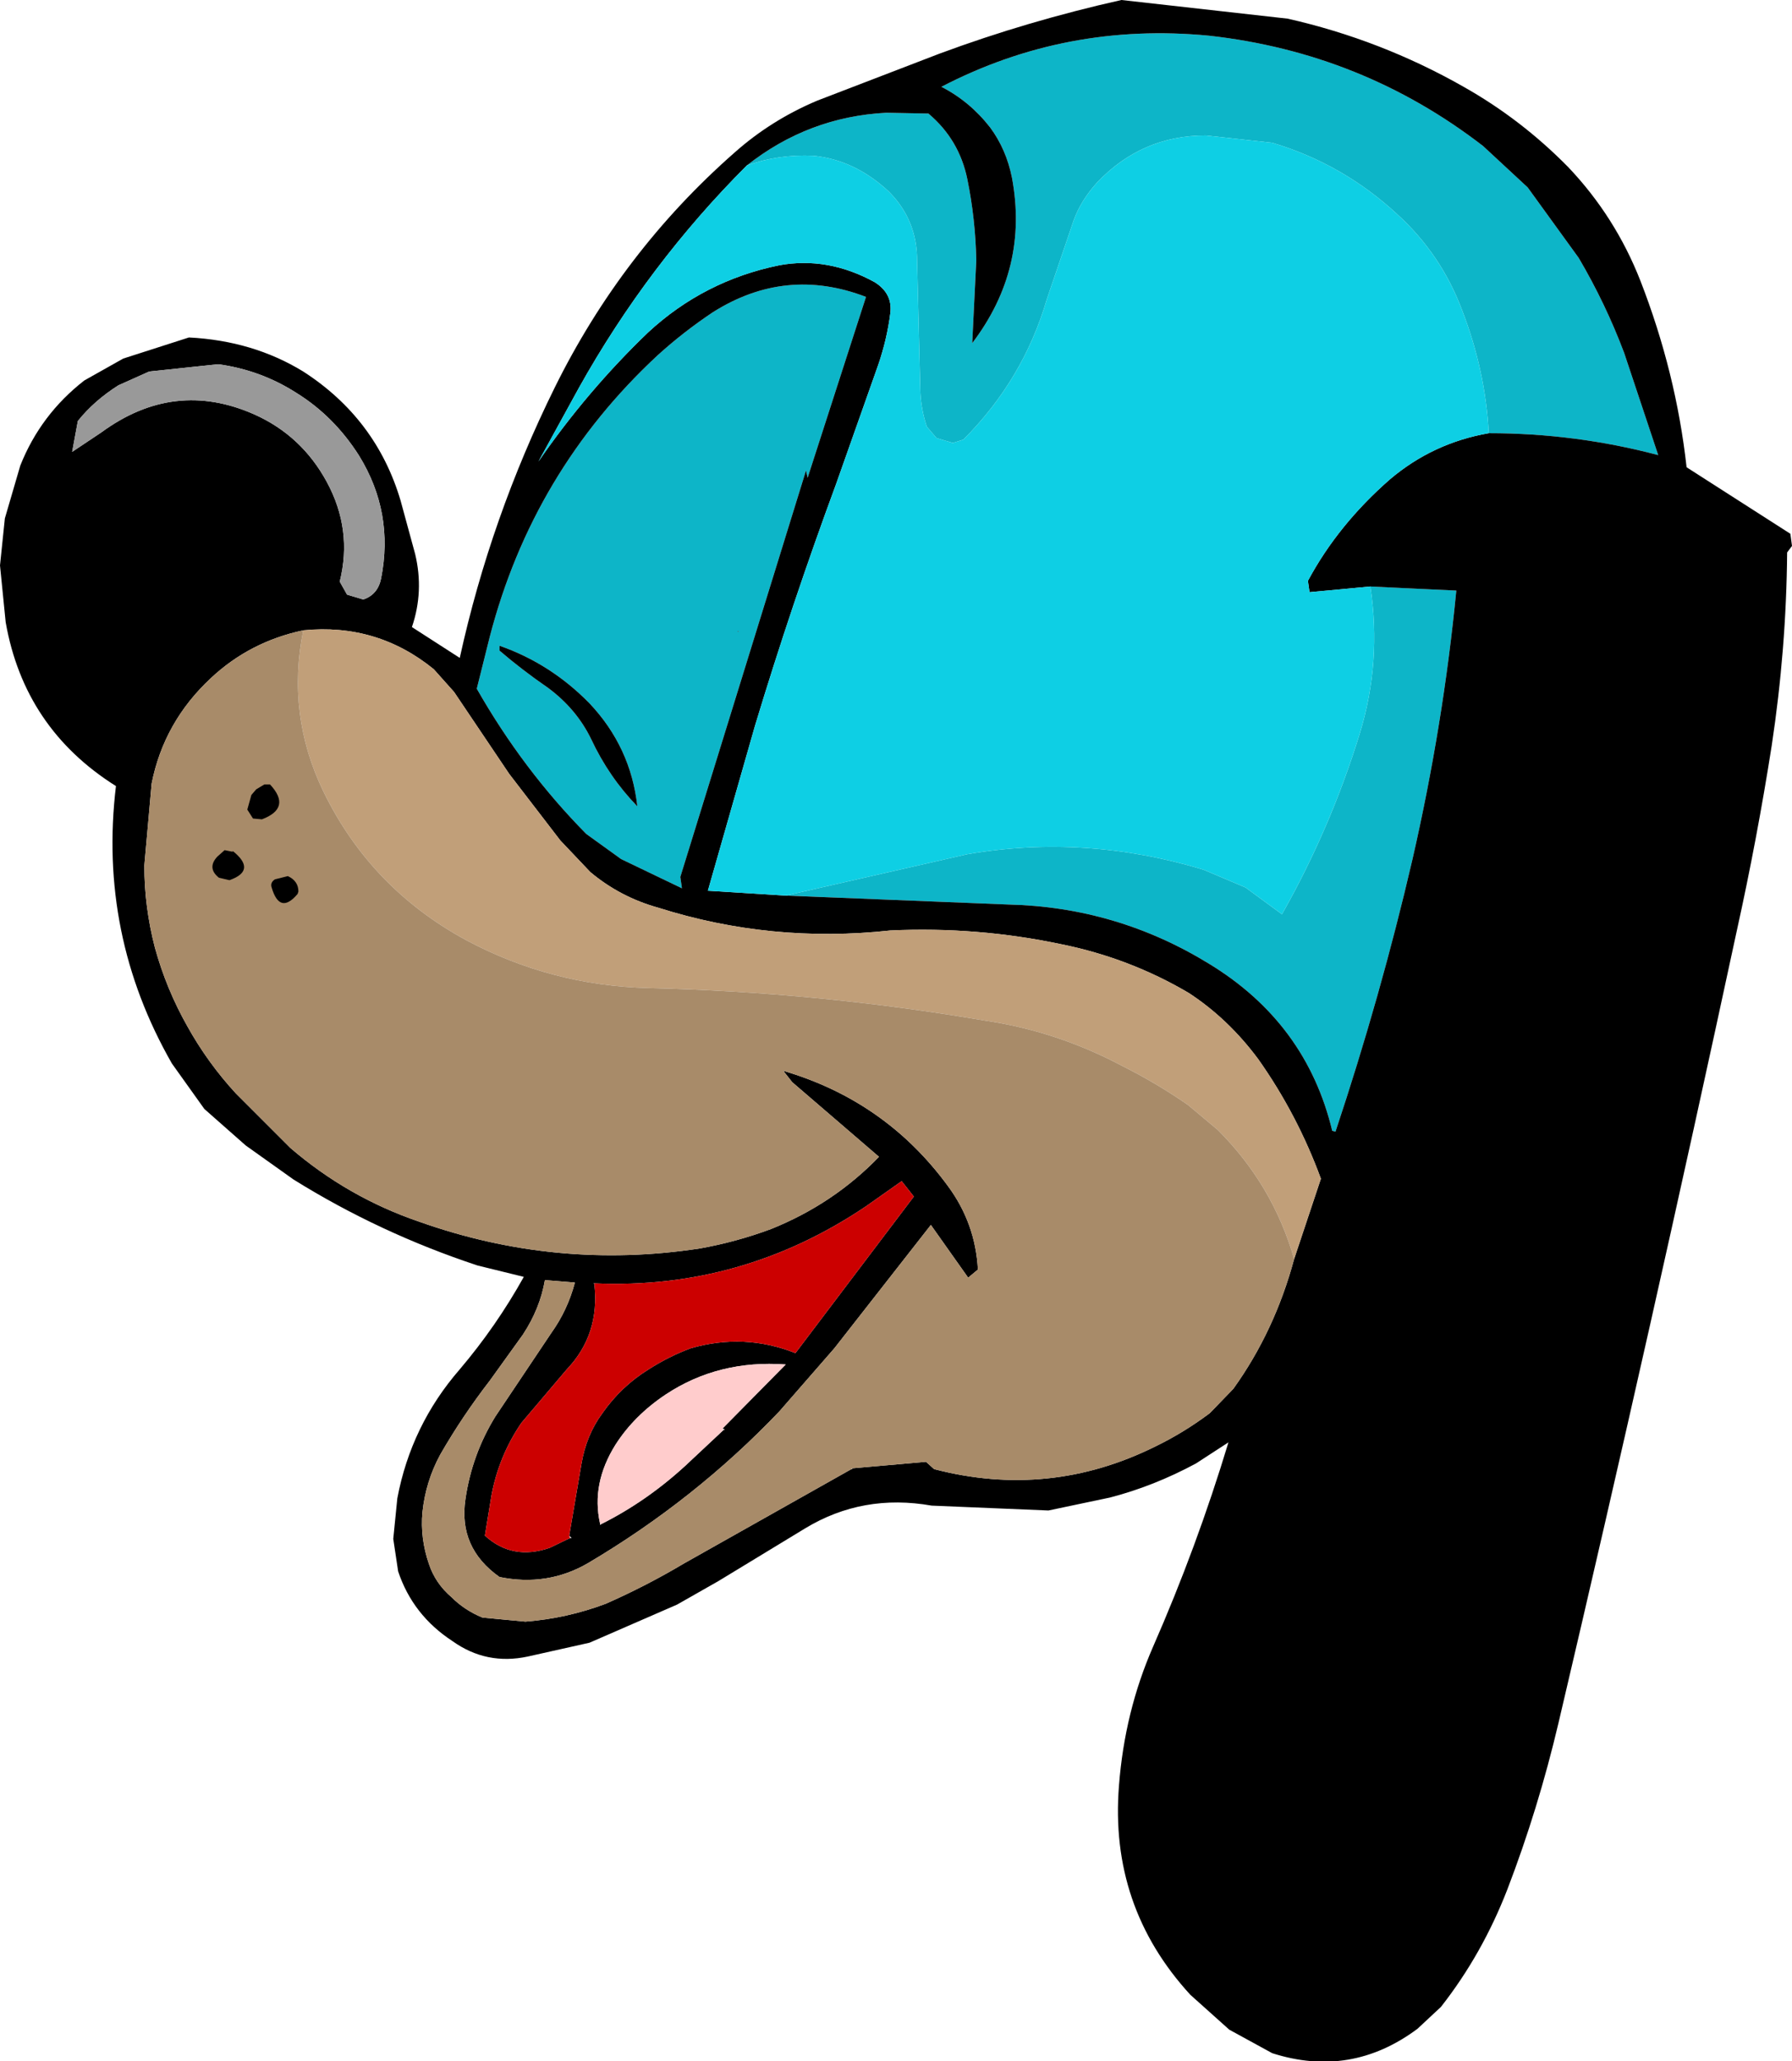 <?xml version="1.0" encoding="UTF-8" standalone="no"?>
<svg xmlns:xlink="http://www.w3.org/1999/xlink" height="127.05px" width="110.5px" xmlns="http://www.w3.org/2000/svg">
  <g transform="matrix(1.0, 0.0, 0.0, 1.0, 55.05, 63.55)">
    <path d="M36.75 -36.85 Q36.55 -40.7 35.1 -44.45 33.8 -47.9 31.1 -50.35 27.75 -53.45 23.4 -54.75 L19.3 -55.2 Q15.35 -55.2 12.6 -52.3 11.6 -51.2 11.15 -49.95 L9.5 -45.1 Q8.05 -40.15 4.35 -36.45 L3.7 -36.25 2.7 -36.55 2.1 -37.25 Q1.75 -38.3 1.7 -39.4 L1.5 -47.5 Q1.5 -50.0 -0.25 -51.75 -2.35 -53.7 -4.9 -53.95 -7.05 -54.05 -9.0 -53.35 -5.2 -56.35 -0.4 -56.6 L2.2 -56.55 Q4.1 -54.95 4.6 -52.5 5.1 -50.05 5.15 -47.5 L4.9 -42.4 Q8.4 -47.0 7.35 -52.6 7.0 -54.35 6.0 -55.7 4.75 -57.3 3.0 -58.2 10.7 -62.2 19.5 -61.35 28.95 -60.3 36.4 -54.55 L39.15 -52.0 42.3 -47.65 Q43.95 -44.85 45.1 -41.8 L47.2 -35.5 Q42.1 -36.85 36.75 -36.85 M-6.6 -8.35 L4.6 -10.9 Q11.85 -12.15 19.15 -9.95 L21.75 -8.85 24.0 -7.2 Q27.0 -12.5 28.8 -18.35 30.15 -22.75 29.45 -27.4 L34.75 -27.15 Q33.95 -18.9 32.05 -10.6 30.1 -2.2 27.3 6.2 L27.1 6.15 Q25.5 -0.5 19.5 -4.15 13.8 -7.65 7.1 -7.8 L-6.6 -8.35 M-14.5 -41.65 Q-12.9 -43.1 -11.1 -44.3 -6.6 -47.15 -1.65 -45.25 L-5.25 -34.1 -5.35 -34.55 -13.1 -9.5 -13.0 -8.8 -16.75 -10.6 -18.9 -12.15 Q-22.8 -16.1 -25.65 -21.1 L-24.85 -24.3 Q-22.2 -34.5 -14.5 -41.65 M-24.25 -23.45 Q-22.85 -22.25 -21.25 -21.15 -19.5 -19.85 -18.6 -18.0 -17.5 -15.65 -15.75 -13.85 -16.15 -17.5 -18.7 -20.2 -21.1 -22.65 -24.25 -23.75 L-24.25 -23.45 M-9.55 -24.6 L-9.5 -24.65 -9.55 -24.65 -9.55 -24.6" fill="#0db5c8" fill-rule="evenodd" stroke="none"/>
    <path d="M36.75 -36.85 Q42.1 -36.85 47.2 -35.5 L45.1 -41.8 Q43.95 -44.85 42.3 -47.65 L39.15 -52.0 36.4 -54.55 Q28.95 -60.3 19.5 -61.35 10.7 -62.2 3.0 -58.2 4.75 -57.3 6.0 -55.7 7.0 -54.35 7.35 -52.6 8.4 -47.0 4.9 -42.4 L5.15 -47.5 Q5.1 -50.05 4.6 -52.5 4.1 -54.95 2.2 -56.55 L-0.4 -56.6 Q-5.2 -56.35 -9.0 -53.35 -15.1 -47.25 -19.35 -39.65 L-21.85 -35.1 Q-18.85 -39.45 -15.1 -43.05 -11.65 -46.25 -7.0 -47.2 -4.0 -47.75 -1.1 -46.15 0.0 -45.45 -0.15 -44.25 -0.35 -42.65 -0.9 -41.05 L-3.5 -33.7 Q-6.25 -26.25 -8.5 -18.8 L-11.4 -8.65 -6.6 -8.35 7.1 -7.8 Q13.8 -7.65 19.5 -4.15 25.5 -0.5 27.1 6.15 L27.3 6.2 Q30.1 -2.2 32.05 -10.6 33.95 -18.9 34.75 -27.15 L29.45 -27.4 25.7 -27.05 25.6 -27.75 Q27.45 -31.2 30.65 -34.0 33.3 -36.25 36.75 -36.85 M2.9 -60.25 Q8.3 -62.25 14.1 -63.55 L24.35 -62.4 Q30.1 -61.1 35.2 -58.2 38.75 -56.2 41.65 -53.25 44.55 -50.2 46.1 -46.25 48.3 -40.6 48.95 -34.75 L55.35 -30.65 55.45 -29.9 55.15 -29.5 Q55.1 -23.55 54.2 -17.6 53.3 -11.85 52.05 -6.2 46.8 18.2 41.05 42.65 39.8 47.95 37.9 52.9 36.35 56.9 33.8 60.15 L32.35 61.5 Q28.25 64.55 23.4 63.0 L20.75 61.55 18.35 59.4 Q13.35 53.95 13.95 46.5 14.3 41.95 16.05 37.95 18.75 31.8 20.7 25.35 L18.7 26.65 Q16.1 28.05 13.4 28.75 L9.6 29.55 2.4 29.25 Q-1.85 28.5 -5.4 30.65 L-10.75 33.9 -13.3 35.35 -18.7 37.7 -22.5 38.55 Q-25.05 39.1 -27.15 37.6 -29.6 36.0 -30.5 33.3 L-30.8 31.3 -30.55 28.8 Q-29.7 24.3 -26.7 20.85 -24.45 18.2 -22.75 15.15 L-25.6 14.45 Q-31.65 12.45 -36.95 9.15 L-39.9 7.05 -42.45 4.8 -44.45 2.0 Q-49.0 -5.95 -47.9 -15.1 -53.55 -18.65 -54.7 -25.2 L-55.05 -28.7 -54.75 -31.6 -53.8 -34.85 Q-52.55 -38.0 -49.85 -40.1 L-47.45 -41.45 -43.4 -42.75 Q-39.45 -42.55 -36.35 -40.65 -31.85 -37.75 -30.35 -32.7 L-29.45 -29.4 Q-28.9 -27.1 -29.65 -24.9 L-26.7 -23.0 Q-24.8 -31.65 -20.85 -39.65 -16.7 -48.05 -9.75 -54.15 -7.5 -56.15 -4.65 -57.35 L2.9 -60.25 M24.75 14.05 L26.4 9.1 Q24.95 5.15 22.55 1.75 20.7 -0.75 18.25 -2.35 14.6 -4.5 10.4 -5.35 5.2 -6.45 -0.15 -6.2 -7.5 -5.4 -14.45 -7.6 -16.8 -8.25 -18.65 -9.8 L-20.5 -11.75 -23.65 -15.85 -27.05 -20.9 -28.3 -22.3 Q-31.8 -25.15 -36.35 -24.7 -39.65 -24.0 -42.05 -21.75 -44.95 -19.05 -45.7 -15.25 L-46.15 -10.2 Q-46.15 -7.65 -45.5 -5.15 -44.8 -2.6 -43.5 -0.3 -42.25 1.95 -40.5 3.85 L-37.15 7.2 Q-33.6 10.25 -29.2 11.75 -20.75 14.75 -11.9 13.4 -9.65 13.0 -7.5 12.2 -3.65 10.65 -0.85 7.75 L-6.2 3.15 -6.75 2.45 Q-0.45 4.3 3.4 9.55 5.1 11.85 5.25 14.7 L4.65 15.2 2.35 11.95 -3.6 19.55 -7.0 23.45 Q-12.2 28.9 -18.8 32.8 -21.3 34.25 -24.25 33.65 -26.8 31.85 -26.35 28.85 -25.95 26.1 -24.5 23.75 L-21.05 18.6 Q-20.05 17.2 -19.6 15.5 L-21.45 15.35 Q-21.75 17.1 -22.8 18.7 L-24.85 21.55 Q-26.55 23.75 -27.9 26.1 -28.8 27.75 -29.0 29.65 -29.15 31.25 -28.6 32.85 -28.2 34.05 -27.2 34.9 -26.4 35.7 -25.3 36.15 L-22.65 36.4 Q-20.1 36.2 -17.7 35.3 -15.2 34.2 -12.85 32.8 L-2.55 27.0 -2.5 27.0 -2.5 26.95 2.05 26.55 2.55 27.0 Q9.65 28.85 16.2 25.6 17.95 24.75 19.55 23.55 L21.0 22.05 Q23.55 18.5 24.75 14.05 M-41.6 -41.1 L-45.85 -40.65 -47.75 -39.8 Q-49.25 -38.85 -50.25 -37.6 L-50.6 -35.7 -48.8 -36.9 Q-44.3 -40.2 -39.35 -38.0 -36.45 -36.7 -34.9 -33.85 -33.3 -30.9 -34.1 -27.7 L-33.65 -26.9 -32.65 -26.6 Q-31.75 -26.9 -31.55 -27.9 -30.75 -31.95 -32.9 -35.45 -34.45 -37.9 -36.8 -39.35 -39.0 -40.75 -41.6 -41.1 M-14.5 -41.65 Q-22.2 -34.5 -24.85 -24.3 L-25.65 -21.1 Q-22.8 -16.1 -18.9 -12.15 L-16.75 -10.6 -13.0 -8.8 -13.1 -9.5 -5.35 -34.55 -5.25 -34.1 -1.65 -45.25 Q-6.6 -47.15 -11.1 -44.3 -12.9 -43.1 -14.5 -41.65 M-9.55 -24.6 L-9.55 -24.65 -9.5 -24.65 -9.55 -24.6 M-24.25 -23.45 L-24.25 -23.75 Q-21.1 -22.65 -18.7 -20.2 -16.15 -17.5 -15.75 -13.85 -17.5 -15.65 -18.6 -18.0 -19.5 -19.85 -21.25 -21.15 -22.85 -22.25 -24.25 -23.45 M-18.4 15.55 L-18.45 15.55 -18.4 15.6 Q-18.05 18.7 -20.1 20.85 L-22.9 24.15 Q-24.3 26.2 -24.75 28.65 L-25.15 31.1 Q-23.45 32.65 -21.15 31.85 L-19.9 31.25 -19.8 31.25 -19.95 31.1 -19.2 26.7 Q-18.9 24.9 -17.9 23.55 -16.75 21.9 -15.05 20.85 -13.8 20.05 -12.45 19.55 -9.15 18.6 -6.0 19.85 L1.3 10.2 0.55 9.25 -1.65 10.8 Q-9.3 15.95 -18.4 15.55 M-10.45 24.6 L-10.35 24.55 -10.5 24.5 -6.6 20.55 Q-10.75 20.25 -14.0 22.4 -15.95 23.7 -17.1 25.5 -18.6 27.9 -18.05 30.35 L-18.05 30.45 -18.0 30.4 Q-15.2 29.0 -12.8 26.8 L-10.45 24.6" fill="#000000" fill-rule="evenodd" stroke="none"/>
    <path d="M-9.0 -53.35 Q-7.05 -54.05 -4.9 -53.95 -2.35 -53.7 -0.25 -51.75 1.5 -50.0 1.5 -47.5 L1.7 -39.4 Q1.75 -38.3 2.1 -37.25 L2.7 -36.55 3.7 -36.25 4.35 -36.45 Q8.05 -40.15 9.5 -45.1 L11.15 -49.95 Q11.6 -51.2 12.6 -52.3 15.35 -55.2 19.3 -55.2 L23.4 -54.75 Q27.75 -53.45 31.1 -50.35 33.8 -47.9 35.1 -44.45 36.55 -40.7 36.75 -36.85 33.3 -36.25 30.65 -34.0 27.45 -31.2 25.6 -27.75 L25.7 -27.05 29.45 -27.4 Q30.15 -22.75 28.8 -18.35 27.0 -12.5 24.0 -7.2 L21.75 -8.85 19.15 -9.95 Q11.85 -12.15 4.6 -10.9 L-6.6 -8.35 -11.4 -8.65 -8.5 -18.8 Q-6.25 -26.25 -3.5 -33.7 L-0.9 -41.05 Q-0.35 -42.65 -0.15 -44.25 0.0 -45.45 -1.1 -46.15 -4.0 -47.75 -7.0 -47.2 -11.65 -46.25 -15.1 -43.05 -18.85 -39.45 -21.85 -35.1 L-19.35 -39.65 Q-15.1 -47.25 -9.0 -53.35" fill="#0ecfe4" fill-rule="evenodd" stroke="none"/>
    <path d="M-36.35 -24.7 Q-31.8 -25.15 -28.3 -22.3 L-27.05 -20.9 -23.65 -15.85 -20.5 -11.75 -18.65 -9.8 Q-16.8 -8.25 -14.45 -7.6 -7.5 -5.4 -0.15 -6.2 5.2 -6.45 10.4 -5.35 14.6 -4.5 18.25 -2.35 20.7 -0.75 22.55 1.75 24.95 5.15 26.4 9.1 L24.75 14.05 Q23.45 9.5 20.05 6.1 L18.2 4.55 Q16.25 3.2 14.15 2.15 10.1 0.0 5.65 -0.65 -4.6 -2.4 -15.05 -2.65 -21.05 -2.8 -26.3 -5.6 -32.2 -8.8 -35.1 -14.75 -37.4 -19.5 -36.35 -24.7" fill="#c19f79" fill-rule="evenodd" stroke="none"/>
    <path d="M24.75 14.05 Q23.55 18.5 21.0 22.05 L19.55 23.55 Q17.95 24.75 16.2 25.6 9.65 28.85 2.55 27.0 L2.05 26.55 -2.5 26.95 -2.55 27.0 -12.85 32.8 Q-15.2 34.2 -17.7 35.3 -20.1 36.2 -22.65 36.4 L-25.3 36.15 Q-26.4 35.7 -27.2 34.9 -28.2 34.05 -28.6 32.85 -29.15 31.25 -29.0 29.65 -28.8 27.75 -27.9 26.1 -26.55 23.75 -24.85 21.55 L-22.8 18.7 Q-21.75 17.1 -21.45 15.35 L-19.6 15.5 Q-20.05 17.2 -21.05 18.6 L-24.5 23.75 Q-25.95 26.1 -26.35 28.85 -26.8 31.85 -24.25 33.65 -21.3 34.25 -18.8 32.8 -12.2 28.9 -7.0 23.45 L-3.6 19.55 2.35 11.95 4.65 15.2 5.25 14.7 Q5.1 11.85 3.4 9.55 -0.45 4.3 -6.75 2.45 L-6.2 3.15 -0.85 7.75 Q-3.65 10.65 -7.5 12.2 -9.65 13.0 -11.9 13.4 -20.75 14.75 -29.2 11.75 -33.6 10.25 -37.15 7.2 L-40.5 3.85 Q-42.25 1.95 -43.5 -0.3 -44.8 -2.6 -45.5 -5.15 -46.15 -7.65 -46.15 -10.2 L-45.7 -15.25 Q-44.95 -19.05 -42.05 -21.75 -39.65 -24.0 -36.35 -24.7 -37.4 -19.5 -35.1 -14.75 -32.2 -8.8 -26.3 -5.6 -21.05 -2.8 -15.05 -2.65 -4.6 -2.4 5.65 -0.65 10.1 0.0 14.15 2.15 16.25 3.2 18.2 4.55 L20.05 6.1 Q23.45 9.5 24.75 14.05" fill="#a88b69" fill-rule="evenodd" stroke="none"/>
    <path d="M-18.4 15.55 Q-9.3 15.95 -1.65 10.8 L0.55 9.25 1.3 10.2 -6.0 19.85 Q-9.15 18.6 -12.45 19.55 -13.8 20.05 -15.05 20.85 -16.75 21.9 -17.9 23.55 -18.9 24.9 -19.2 26.7 L-19.95 31.1 -19.9 31.25 -21.15 31.85 Q-23.45 32.65 -25.15 31.1 L-24.75 28.65 Q-24.3 26.2 -22.9 24.15 L-20.1 20.85 Q-18.05 18.7 -18.4 15.6 L-18.4 15.55" fill="#cc0000" fill-rule="evenodd" stroke="none"/>
    <path d="M-41.6 -41.1 Q-39.0 -40.75 -36.8 -39.35 -34.45 -37.9 -32.9 -35.45 -30.75 -31.95 -31.55 -27.9 -31.75 -26.9 -32.65 -26.6 L-33.65 -26.9 -34.1 -27.7 Q-33.3 -30.9 -34.9 -33.85 -36.45 -36.7 -39.35 -38.0 -44.3 -40.2 -48.8 -36.9 L-50.6 -35.7 -50.25 -37.6 Q-49.25 -38.85 -47.75 -39.8 L-45.85 -40.65 -41.6 -41.1" fill="#999999" fill-rule="evenodd" stroke="none"/>
    <path d="M-10.5 24.5 L-10.45 24.6 -12.8 26.8 Q-15.2 29.0 -18.0 30.4 L-18.05 30.35 Q-18.6 27.9 -17.1 25.5 -15.95 23.7 -14.0 22.4 -10.75 20.25 -6.6 20.55 L-10.5 24.5" fill="#ffcccc" fill-rule="evenodd" stroke="none"/>
    <path d="M-38.4 -15.2 Q-37.05 -13.75 -38.9 -13.05 L-39.45 -13.1 -39.8 -13.65 -39.55 -14.55 -39.25 -14.9 -38.75 -15.2 -38.4 -15.2 M-38.3 -8.85 Q-38.4 -9.15 -38.1 -9.35 L-37.3 -9.55 Q-36.65 -9.25 -36.65 -8.6 L-36.7 -8.45 Q-37.8 -7.15 -38.3 -8.85 M-40.7 -11.1 Q-39.2 -9.9 -40.9 -9.3 L-41.55 -9.45 Q-42.3 -10.05 -41.65 -10.75 L-41.2 -11.15 -40.7 -11.05 -40.7 -11.1" fill="#000000" fill-rule="evenodd" stroke="none"/>
  </g>
</svg>
